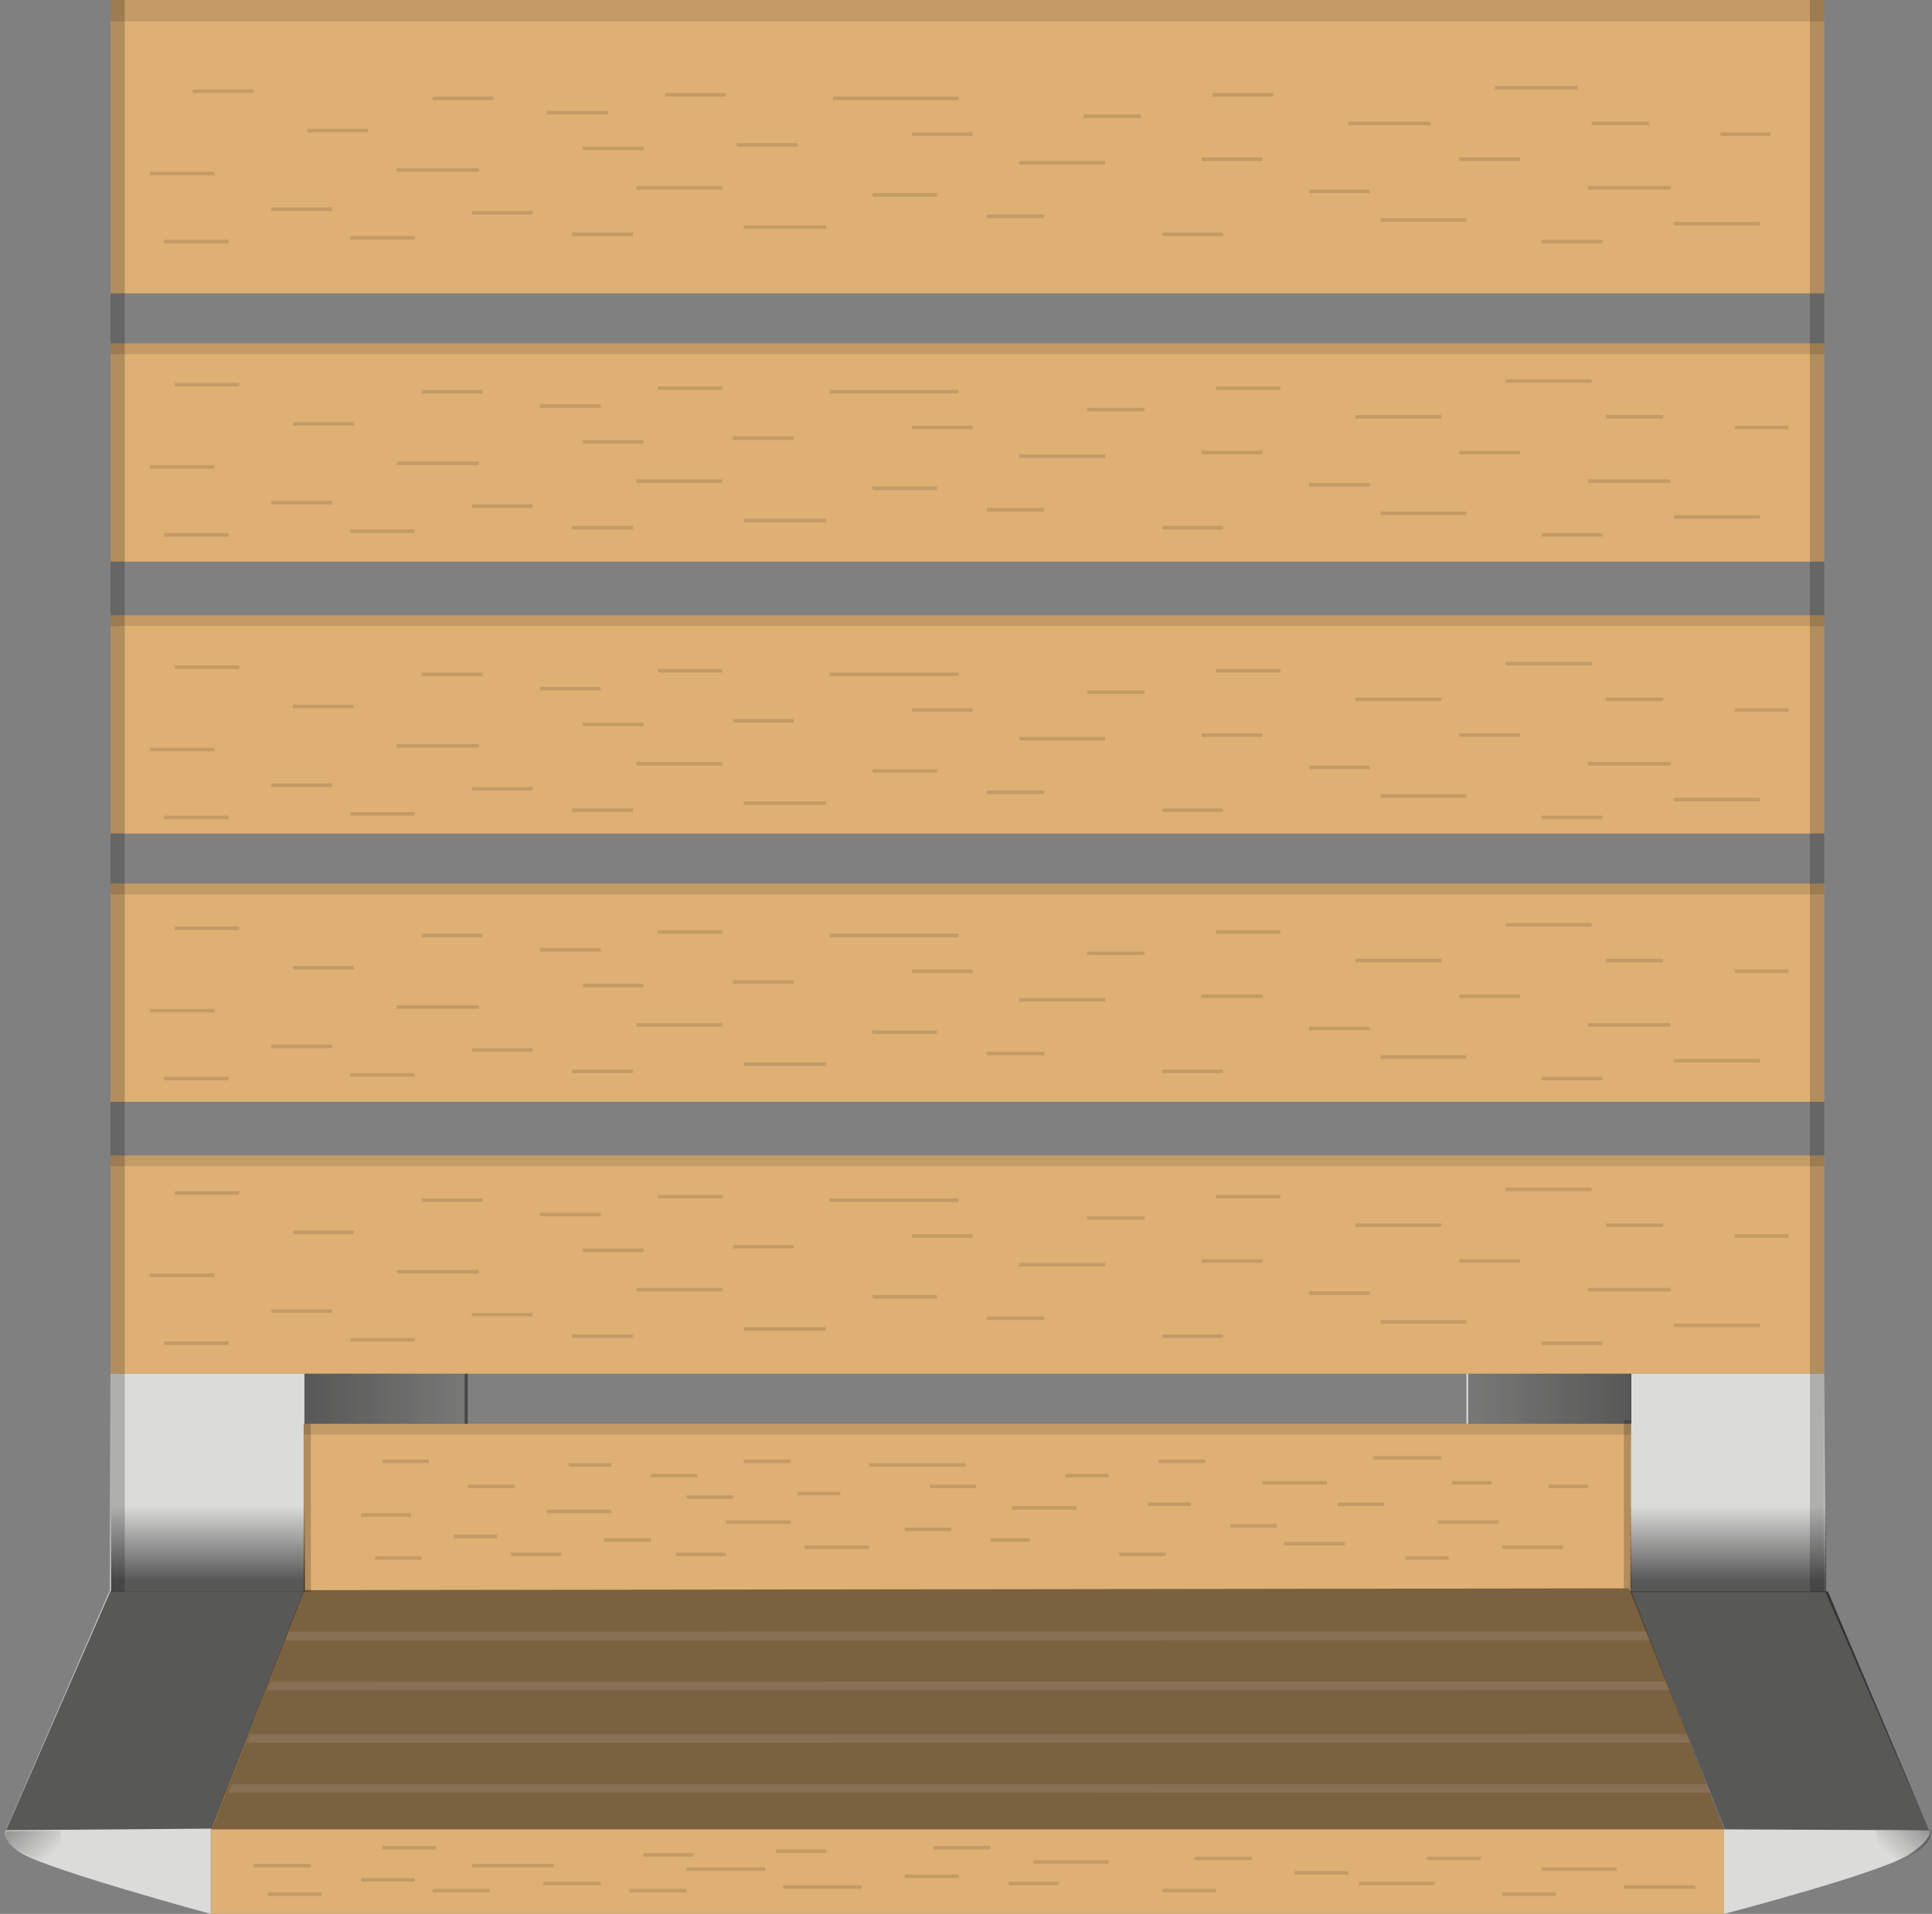 <?xml version="1.0" encoding="iso-8859-1"?>
<!-- Generator: Adobe Illustrator 19.0.0, SVG Export Plug-In . SVG Version: 6.00 Build 0)  -->
<svg version="1.1" xmlns="http://www.w3.org/2000/svg" xmlns:xlink="http://www.w3.org/1999/xlink" x="0px" y="0px"
	 viewBox="0 0 540 535" style="enable-background:new 0 0 540 535;" xml:space="preserve">
<rect x="0" y="0" width="540" height="535" fill="#808080" stroke="none"/>
<g id="seat-1">
	<rect id="bounds_10_" x="-0.125" style="opacity:0;fill:#FF0086;" width="540" height="535"/>
	<g id="style1">
		<g id="XMLID_1874_">
			<polygon id="XMLID_583_" style="fill:#DEB074;" points="455.895,398 84.875,398 84.875,443.667 58.875,511.372 58.875,535 
				481.875,535 481.875,511.372 456.291,444 			"/>
		</g>
		<g id="XMLID_1872_">
			<rect id="XMLID_1873_" x="30.875" y="0" style="fill:#DEB074;" width="479" height="82"/>
		</g>
		<g id="XMLID_1870_">
			<rect id="XMLID_1871_" x="30.875" y="323" style="fill:#DEB074;" width="479" height="61"/>
		</g>
		<g id="XMLID_1868_">
			<rect id="XMLID_1869_" x="30.875" y="247" style="fill:#DEB074;" width="479" height="61"/>
		</g>
		<g id="XMLID_1866_">
			<rect id="XMLID_1867_" x="30.875" y="172" style="fill:#DEB074;" width="479" height="61"/>
		</g>
		<g id="XMLID_1864_">
			<rect id="XMLID_1865_" x="30.875" y="96" style="fill:#DEB074;" width="479" height="61"/>
		</g>
	</g>
	<g id="style2">
		<g id="XMLID_1862_">
			<path id="XMLID_582_" style="fill:#DBDBDA;" d="M30.729,444.504l-29.09,67.097c0,0-1.956,2.566,4.682,6.601
				C13.8,522.748,58.875,535,58.875,535v-23.628l26-66.868V398h45v-14H82.586H30.875"/>
		</g>
		<g id="XMLID_1860_">
			<path id="XMLID_581_" style="fill:#DBDBDA;" d="M509.875,384h-51.902h-48.098v14h46v46.504l26,66.868V535
				c0,0,44.557-11.583,52.046-16.791s5.159-6.836,5.159-6.836L510.201,445"/>
		</g>
	</g>
	<g id="accent_10_">
		<g id="XMLID_1858_" style="opacity:0.45;">
			<polygon id="XMLID_301_" points="59.125,511.372 85.211,444.5 455.385,444 482.125,511.372 			"/>
		</g>
		<g id="XMLID_1856_" style="opacity:0.1;">
			<polygon id="XMLID_1857_" style="fill:#FFFFFF;" points="63.766,501.166 64.787,498.779 477,498.735 478.361,501.149 			"/>
		</g>
		<g id="XMLID_1854_" style="opacity:0.1;">
			<polygon id="XMLID_1855_" style="fill:#FFFFFF;" points="68.872,487.166 69.866,484.779 471.249,484.735 472.575,487.149 			"/>
		</g>
		<g id="XMLID_1852_" style="opacity:0.1;">
			<polygon id="XMLID_1853_" style="fill:#FFFFFF;" points="74.659,472.5 75.625,470.113 465.5,470.068 466.788,472.483 			"/>
		</g>
		<g id="XMLID_1850_" style="opacity:0.1;">
			<polygon id="XMLID_1851_" style="fill:#FFFFFF;" points="79.765,458.5 80.704,456.113 460.089,456.068 461.342,458.483 			"/>
		</g>
		<g id="XMLID_1702_" style="opacity:0.15;">
			<line id="XMLID_294_" x1="455.746" y1="444.504" x2="491.785" y2="518.372"/>
		</g>
		<g id="XMLID_1700_">
			
				<linearGradient id="XMLID_2_" gradientUnits="userSpaceOnUse" x1="927.209" y1="189" x2="972.844" y2="189" gradientTransform="matrix(-1 0 0 -1 1057.931 580)">
				<stop  offset="0" style="stop-color:#000000;stop-opacity:0.45"/>
				<stop  offset="1" style="stop-color:#000000;stop-opacity:0.6"/>
			</linearGradient>
			<rect id="XMLID_1701_" x="85.087" y="384" style="fill:url(#XMLID_2_);" width="45.635" height="14"/>
		</g>
		<g id="XMLID_1698_" style="opacity:0.6;">
			<polygon id="XMLID_293_" points="59.125,511.167 1.702,511.601 30.861,444.777 85.098,444.777 			"/>
		</g>
		<g id="XMLID_1696_">
			<path id="XMLID_1697_" style="fill:none;stroke:#B2B2B2;stroke-width:4.487;stroke-miterlimit:10;" d="M512.416,3.796"/>
		</g>
		<g id="XMLID_1694_" style="opacity:0.6;">
			<polygon id="XMLID_292_" points="482.125,511.372 539.183,511.635 510.923,444.894 455.665,444.892 			"/>
		</g>
		<g id="XMLID_1692_">
			
				<linearGradient id="XMLID_3_" gradientUnits="userSpaceOnUse" x1="601.949" y1="189" x2="647.584" y2="189" gradientTransform="matrix(-1 0 0 -1 1057.931 580)">
				<stop  offset="0" style="stop-color:#000000;stop-opacity:0.6"/>
				<stop  offset="1" style="stop-color:#000000;stop-opacity:0.45"/>
			</linearGradient>
			<rect id="XMLID_1693_" x="410.347" y="384" style="fill:url(#XMLID_3_);" width="45.635" height="14"/>
		</g>
		<g id="XMLID_1690_" style="opacity:0.12;">
			<rect id="XMLID_1691_" x="30.875" y="0" width="479" height="6"/>
		</g>
		<g id="XMLID_1688_" style="opacity:0.12;">
			<rect id="XMLID_1689_" x="30.875" y="323" width="479" height="3"/>
		</g>
		<g id="XMLID_1683_" style="opacity:0.12;">
			<rect id="XMLID_1687_" x="30.875" y="247" width="479" height="3"/>
		</g>
		<g id="XMLID_1681_" style="opacity:0.12;">
			<rect id="XMLID_1682_" x="30.875" y="172" width="479" height="3"/>
		</g>
		<g id="XMLID_1678_" style="opacity:0.12;">
			<rect id="XMLID_1679_" x="30.875" y="96" width="479" height="3"/>
		</g>
		<g id="XMLID_1676_" style="opacity:0.12;">
			<rect id="XMLID_1677_" x="84.875" y="398" width="371" height="3"/>
		</g>
		
			<linearGradient id="XMLID_4_" gradientUnits="userSpaceOnUse" x1="999.781" y1="159.167" x2="999.781" y2="138.161" gradientTransform="matrix(-1 0 0 -1 1057.931 580)">
			<stop  offset="0" style="stop-color:#000000;stop-opacity:0"/>
			<stop  offset="1" style="stop-color:#000000;stop-opacity:0.6"/>
		</linearGradient>
		<rect id="XMLID_1675_" x="31.089" y="420.833" style="fill:url(#XMLID_4_);" width="54.122" height="24"/>
		
			<linearGradient id="XMLID_5_" gradientUnits="userSpaceOnUse" x1="574.889" y1="159" x2="574.889" y2="137.994" gradientTransform="matrix(-1 0 0 -1 1057.931 580)">
			<stop  offset="0" style="stop-color:#000000;stop-opacity:0"/>
			<stop  offset="1" style="stop-color:#000000;stop-opacity:0.6"/>
		</linearGradient>
		<rect id="XMLID_1674_" x="455.725" y="421" style="fill:url(#XMLID_5_);" width="54.633" height="24"/>
		
			<linearGradient id="XMLID_6_" gradientUnits="userSpaceOnUse" x1="530.764" y1="62.226" x2="520.869" y2="72.3" gradientTransform="matrix(-1 0 0 -1 1057.931 580)">
			<stop  offset="0" style="stop-color:#000000;stop-opacity:0"/>
			<stop  offset="1" style="stop-color:#000000;stop-opacity:0.35"/>
		</linearGradient>
		<path id="XMLID_291_" style="fill:url(#XMLID_6_);" d="M526.016,522.167c0,0,15.318-4.833,13.488-10.667l-15.318,0.25
			L526.016,522.167z"/>
		
			<linearGradient id="XMLID_7_" gradientUnits="userSpaceOnUse" x1="491.653" y1="61.539" x2="481.221" y2="72.159" gradientTransform="matrix(1 0 0 -1 -477.015 580)">
			<stop  offset="0" style="stop-color:#000000;stop-opacity:0"/>
			<stop  offset="1" style="stop-color:#000000;stop-opacity:0.35"/>
		</linearGradient>
		<path id="XMLID_286_" style="fill:url(#XMLID_7_);" d="M16.792,522.167c0,0-17.53-5-15.147-10.333l15.33-0.083L16.792,522.167z"/>
		
			<line id="XMLID_1671_" style="opacity:0.2;fill:none;stroke:#000000;stroke-width:4;stroke-miterlimit:10;" x1="32.875" y1="445" x2="32.875" y2="0"/>
		
			<line id="XMLID_1670_" style="opacity:0.2;fill:none;stroke:#000000;stroke-width:2;stroke-miterlimit:10;" x1="85.875" y1="445" x2="85.875" y2="398"/>
		
			<line id="XMLID_1669_" style="opacity:0.2;fill:none;stroke:#000000;stroke-width:4;stroke-miterlimit:10;" x1="507.875" y1="445" x2="507.875" y2="0"/>
		
			<line id="XMLID_1668_" style="opacity:0.2;fill:none;stroke:#000000;stroke-width:2;stroke-miterlimit:10;" x1="454.875" y1="444" x2="454.875" y2="397"/>
	</g>
	<g id="texture" style="opacity:0.12;">
		<line id="XMLID_10_" style="fill:none;stroke:#000000;stroke-miterlimit:10;" x1="499.875" y1="345.5" x2="484.875" y2="345.5"/>
		<line id="XMLID_11_" style="fill:none;stroke:#000000;stroke-miterlimit:10;" x1="466.875" y1="360.5" x2="443.875" y2="360.5"/>
		<line id="XMLID_86_" style="fill:none;stroke:#000000;stroke-miterlimit:10;" x1="402.875" y1="342.5" x2="378.875" y2="342.5"/>
		<line id="XMLID_93_" style="fill:none;stroke:#000000;stroke-miterlimit:10;" x1="409.875" y1="369.5" x2="385.875" y2="369.5"/>
		<line id="XMLID_94_" style="fill:none;stroke:#000000;stroke-miterlimit:10;" x1="444.875" y1="332.5" x2="420.875" y2="332.5"/>
		<line id="XMLID_95_" style="fill:none;stroke:#000000;stroke-miterlimit:10;" x1="491.875" y1="370.5" x2="467.875" y2="370.5"/>
		<line id="XMLID_96_" style="fill:none;stroke:#000000;stroke-miterlimit:10;" x1="230.875" y1="371.5" x2="207.875" y2="371.5"/>
		<line id="XMLID_97_" style="fill:none;stroke:#000000;stroke-miterlimit:10;" x1="92.875" y1="366.5" x2="75.875" y2="366.5"/>
		<line id="XMLID_98_" style="fill:none;stroke:#000000;stroke-miterlimit:10;" x1="66.875" y1="333.5" x2="48.875" y2="333.5"/>
		<line id="XMLID_118_" style="fill:none;stroke:#000000;stroke-miterlimit:10;" x1="98.875" y1="344.5" x2="81.875" y2="344.5"/>
		<line id="XMLID_99_" style="fill:none;stroke:#000000;stroke-miterlimit:10;" x1="167.875" y1="339.5" x2="150.875" y2="339.5"/>
		<line id="XMLID_113_" style="fill:none;stroke:#000000;stroke-miterlimit:10;" x1="179.875" y1="349.5" x2="162.875" y2="349.5"/>
		<line id="XMLID_100_" style="fill:none;stroke:#000000;stroke-miterlimit:10;" x1="134.875" y1="335.5" x2="117.875" y2="335.5"/>
		<line id="XMLID_107_" style="fill:none;stroke:#000000;stroke-miterlimit:10;" x1="201.875" y1="334.5" x2="183.875" y2="334.5"/>
		<line id="XMLID_108_" style="fill:none;stroke:#000000;stroke-miterlimit:10;" x1="221.875" y1="348.5" x2="204.875" y2="348.5"/>
		<line id="XMLID_112_" style="fill:none;stroke:#000000;stroke-miterlimit:10;" x1="271.875" y1="345.5" x2="254.875" y2="345.5"/>
		<line id="XMLID_109_" style="fill:none;stroke:#000000;stroke-miterlimit:10;" x1="261.875" y1="362.5" x2="243.875" y2="362.5"/>
		<line id="XMLID_110_" style="fill:none;stroke:#000000;stroke-miterlimit:10;" x1="115.875" y1="374.5" x2="97.875" y2="374.5"/>
		<line id="XMLID_111_" style="fill:none;stroke:#000000;stroke-miterlimit:10;" x1="382.875" y1="361.5" x2="365.875" y2="361.5"/>
		<line id="XMLID_101_" style="fill:none;stroke:#000000;stroke-miterlimit:10;" x1="148.875" y1="367.5" x2="131.875" y2="367.5"/>
		<line id="XMLID_117_" style="fill:none;stroke:#000000;stroke-miterlimit:10;" x1="176.875" y1="373.5" x2="159.875" y2="373.5"/>
		<line id="XMLID_102_" style="fill:none;stroke:#000000;stroke-miterlimit:10;" x1="59.875" y1="356.5" x2="41.875" y2="356.5"/>
		<line id="XMLID_119_" style="fill:none;stroke:#000000;stroke-miterlimit:10;" x1="63.875" y1="375.5" x2="45.875" y2="375.5"/>
		<line id="XMLID_103_" style="fill:none;stroke:#000000;stroke-miterlimit:10;" x1="341.875" y1="373.5" x2="324.875" y2="373.5"/>
		<line id="XMLID_104_" style="fill:none;stroke:#000000;stroke-miterlimit:10;" x1="357.875" y1="334.5" x2="339.875" y2="334.5"/>
		<line id="XMLID_105_" style="fill:none;stroke:#000000;stroke-miterlimit:10;" x1="424.875" y1="352.5" x2="407.875" y2="352.5"/>
		<line id="XMLID_87_" style="fill:none;stroke:#000000;stroke-miterlimit:10;" x1="352.875" y1="352.5" x2="335.875" y2="352.5"/>
		<line id="XMLID_121_" style="fill:none;stroke:#000000;stroke-miterlimit:10;" x1="447.875" y1="375.5" x2="430.875" y2="375.5"/>
		<line id="XMLID_91_" style="fill:none;stroke:#000000;stroke-miterlimit:10;" x1="319.875" y1="340.5" x2="303.875" y2="340.5"/>
		<line id="XMLID_120_" style="fill:none;stroke:#000000;stroke-miterlimit:10;" x1="464.875" y1="342.5" x2="448.875" y2="342.5"/>
		<line id="XMLID_92_" style="fill:none;stroke:#000000;stroke-miterlimit:10;" x1="291.875" y1="368.5" x2="275.875" y2="368.5"/>
		<line id="XMLID_88_" style="fill:none;stroke:#000000;stroke-miterlimit:10;" x1="267.875" y1="335.5" x2="231.875" y2="335.5"/>
		<line id="XMLID_89_" style="fill:none;stroke:#000000;stroke-miterlimit:10;" x1="201.875" y1="360.5" x2="177.875" y2="360.5"/>
		<line id="XMLID_106_" style="fill:none;stroke:#000000;stroke-miterlimit:10;" x1="308.875" y1="353.5" x2="284.875" y2="353.5"/>
		<line id="XMLID_90_" style="fill:none;stroke:#000000;stroke-miterlimit:10;" x1="133.875" y1="355.5" x2="110.875" y2="355.5"/>
		<line id="XMLID_355_" style="fill:none;stroke:#000000;stroke-miterlimit:10;" x1="443.875" y1="415.5" x2="432.875" y2="415.5"/>
		<line id="XMLID_354_" style="fill:none;stroke:#000000;stroke-miterlimit:10;" x1="418.875" y1="425.5" x2="401.875" y2="425.5"/>
		<line id="XMLID_353_" style="fill:none;stroke:#000000;stroke-miterlimit:10;" x1="370.875" y1="414.5" x2="352.875" y2="414.5"/>
		<line id="XMLID_352_" style="fill:none;stroke:#000000;stroke-miterlimit:10;" x1="375.875" y1="431.5" x2="358.875" y2="431.5"/>
		<line id="XMLID_351_" style="fill:none;stroke:#000000;stroke-miterlimit:10;" x1="402.875" y1="407.5" x2="383.875" y2="407.5"/>
		<line id="XMLID_350_" style="fill:none;stroke:#000000;stroke-miterlimit:10;" x1="436.875" y1="432.5" x2="419.875" y2="432.5"/>
		<line id="XMLID_349_" style="fill:none;stroke:#000000;stroke-miterlimit:10;" x1="242.875" y1="432.5" x2="224.875" y2="432.5"/>
		<line id="XMLID_348_" style="fill:none;stroke:#000000;stroke-miterlimit:10;" x1="138.875" y1="429.5" x2="126.875" y2="429.5"/>
		<line id="XMLID_347_" style="fill:none;stroke:#000000;stroke-miterlimit:10;" x1="119.875" y1="408.5" x2="106.875" y2="408.5"/>
		<line id="XMLID_346_" style="fill:none;stroke:#000000;stroke-miterlimit:10;" x1="143.875" y1="415.5" x2="130.875" y2="415.5"/>
		<line id="XMLID_345_" style="fill:none;stroke:#000000;stroke-miterlimit:10;" x1="194.875" y1="412.5" x2="181.875" y2="412.5"/>
		<line id="XMLID_344_" style="fill:none;stroke:#000000;stroke-miterlimit:10;" x1="204.875" y1="418.5" x2="191.875" y2="418.5"/>
		<line id="XMLID_343_" style="fill:none;stroke:#000000;stroke-miterlimit:10;" x1="170.875" y1="409.5" x2="158.875" y2="409.5"/>
		<line id="XMLID_342_" style="fill:none;stroke:#000000;stroke-miterlimit:10;" x1="220.875" y1="408.5" x2="207.875" y2="408.5"/>
		<line id="XMLID_341_" style="fill:none;stroke:#000000;stroke-miterlimit:10;" x1="234.875" y1="417.5" x2="222.875" y2="417.5"/>
		<line id="XMLID_340_" style="fill:none;stroke:#000000;stroke-miterlimit:10;" x1="272.875" y1="415.5" x2="259.875" y2="415.5"/>
		<line id="XMLID_339_" style="fill:none;stroke:#000000;stroke-miterlimit:10;" x1="265.875" y1="427.5" x2="252.875" y2="427.5"/>
		<line id="XMLID_338_" style="fill:none;stroke:#000000;stroke-miterlimit:10;" x1="156.875" y1="434.5" x2="142.875" y2="434.5"/>
		<line id="XMLID_337_" style="fill:none;stroke:#000000;stroke-miterlimit:10;" x1="356.875" y1="426.5" x2="343.875" y2="426.5"/>
		<line id="XMLID_336_" style="fill:none;stroke:#000000;stroke-miterlimit:10;" x1="181.875" y1="430.5" x2="168.875" y2="430.5"/>
		<line id="XMLID_335_" style="fill:none;stroke:#000000;stroke-miterlimit:10;" x1="202.875" y1="434.5" x2="188.875" y2="434.5"/>
		<line id="XMLID_334_" style="fill:none;stroke:#000000;stroke-miterlimit:10;" x1="114.875" y1="423.5" x2="100.875" y2="423.5"/>
		<line id="XMLID_333_" style="fill:none;stroke:#000000;stroke-miterlimit:10;" x1="117.875" y1="435.5" x2="104.875" y2="435.5"/>
		<line id="XMLID_332_" style="fill:none;stroke:#000000;stroke-miterlimit:10;" x1="325.875" y1="434.5" x2="312.875" y2="434.5"/>
		<line id="XMLID_331_" style="fill:none;stroke:#000000;stroke-miterlimit:10;" x1="336.875" y1="408.5" x2="323.875" y2="408.5"/>
		<line id="XMLID_330_" style="fill:none;stroke:#000000;stroke-miterlimit:10;" x1="386.875" y1="420.5" x2="373.875" y2="420.5"/>
		<line id="XMLID_329_" style="fill:none;stroke:#000000;stroke-miterlimit:10;" x1="332.875" y1="420.5" x2="320.875" y2="420.5"/>
		<line id="XMLID_328_" style="fill:none;stroke:#000000;stroke-miterlimit:10;" x1="404.875" y1="435.5" x2="392.875" y2="435.5"/>
		<line id="XMLID_327_" style="fill:none;stroke:#000000;stroke-miterlimit:10;" x1="309.875" y1="412.5" x2="297.875" y2="412.5"/>
		<line id="XMLID_326_" style="fill:none;stroke:#000000;stroke-miterlimit:10;" x1="416.875" y1="414.5" x2="405.875" y2="414.5"/>
		<line id="XMLID_325_" style="fill:none;stroke:#000000;stroke-miterlimit:10;" x1="287.875" y1="430.5" x2="276.875" y2="430.5"/>
		<line id="XMLID_324_" style="fill:none;stroke:#000000;stroke-miterlimit:10;" x1="269.875" y1="409.5" x2="242.875" y2="409.5"/>
		<line id="XMLID_323_" style="fill:none;stroke:#000000;stroke-miterlimit:10;" x1="220.875" y1="425.5" x2="202.875" y2="425.5"/>
		<line id="XMLID_322_" style="fill:none;stroke:#000000;stroke-miterlimit:10;" x1="300.875" y1="421.5" x2="282.875" y2="421.5"/>
		<line id="XMLID_321_" style="fill:none;stroke:#000000;stroke-miterlimit:10;" x1="170.875" y1="422.5" x2="152.875" y2="422.5"/>
		<line id="XMLID_390_" style="fill:none;stroke:#000000;stroke-miterlimit:10;" x1="451.875" y1="522.5" x2="430.875" y2="522.5"/>
		<line id="XMLID_388_" style="fill:none;stroke:#000000;stroke-miterlimit:10;" x1="400.875" y1="526.5" x2="379.875" y2="526.5"/>
		<line id="XMLID_386_" style="fill:none;stroke:#000000;stroke-miterlimit:10;" x1="473.875" y1="527.5" x2="453.875" y2="527.5"/>
		<line id="XMLID_385_" style="fill:none;stroke:#000000;stroke-miterlimit:10;" x1="240.875" y1="527.5" x2="218.875" y2="527.5"/>
		<line id="XMLID_384_" style="fill:none;stroke:#000000;stroke-miterlimit:10;" x1="115.875" y1="525.5" x2="100.875" y2="525.5"/>
		<line id="XMLID_382_" style="fill:none;stroke:#000000;stroke-miterlimit:10;" x1="121.875" y1="516.5" x2="106.875" y2="516.5"/>
		<line id="XMLID_380_" style="fill:none;stroke:#000000;stroke-miterlimit:10;" x1="193.875" y1="518.5" x2="179.875" y2="518.5"/>
		<line id="XMLID_377_" style="fill:none;stroke:#000000;stroke-miterlimit:10;" x1="230.875" y1="517.5" x2="216.875" y2="517.5"/>
		<line id="XMLID_376_" style="fill:none;stroke:#000000;stroke-miterlimit:10;" x1="276.875" y1="516.5" x2="260.875" y2="516.5"/>
		<line id="XMLID_375_" style="fill:none;stroke:#000000;stroke-miterlimit:10;" x1="267.875" y1="524.5" x2="252.875" y2="524.5"/>
		<line id="XMLID_374_" style="fill:none;stroke:#000000;stroke-miterlimit:10;" x1="136.875" y1="528.5" x2="120.875" y2="528.5"/>
		<line id="XMLID_373_" style="fill:none;stroke:#000000;stroke-miterlimit:10;" x1="376.875" y1="523.5" x2="361.875" y2="523.5"/>
		<line id="XMLID_372_" style="fill:none;stroke:#000000;stroke-miterlimit:10;" x1="167.875" y1="526.5" x2="151.875" y2="526.5"/>
		<line id="XMLID_371_" style="fill:none;stroke:#000000;stroke-miterlimit:10;" x1="191.875" y1="528.5" x2="175.875" y2="528.5"/>
		<line id="XMLID_370_" style="fill:none;stroke:#000000;stroke-miterlimit:10;" x1="86.875" y1="521.5" x2="70.875" y2="521.5"/>
		<line id="XMLID_369_" style="fill:none;stroke:#000000;stroke-miterlimit:10;" x1="89.875" y1="529.5" x2="74.875" y2="529.5"/>
		<line id="XMLID_368_" style="fill:none;stroke:#000000;stroke-miterlimit:10;" x1="339.875" y1="528.5" x2="324.875" y2="528.5"/>
		<line id="XMLID_366_" style="fill:none;stroke:#000000;stroke-miterlimit:10;" x1="413.875" y1="519.5" x2="398.875" y2="519.5"/>
		<line id="XMLID_365_" style="fill:none;stroke:#000000;stroke-miterlimit:10;" x1="349.875" y1="519.5" x2="333.875" y2="519.5"/>
		<line id="XMLID_364_" style="fill:none;stroke:#000000;stroke-miterlimit:10;" x1="434.875" y1="529.5" x2="419.875" y2="529.5"/>
		<line id="XMLID_361_" style="fill:none;stroke:#000000;stroke-miterlimit:10;" x1="295.875" y1="526.5" x2="281.875" y2="526.5"/>
		<line id="XMLID_359_" style="fill:none;stroke:#000000;stroke-miterlimit:10;" x1="213.875" y1="522.5" x2="191.875" y2="522.5"/>
		<line id="XMLID_358_" style="fill:none;stroke:#000000;stroke-miterlimit:10;" x1="309.875" y1="520.5" x2="288.875" y2="520.5"/>
		<line id="XMLID_357_" style="fill:none;stroke:#000000;stroke-miterlimit:10;" x1="154.875" y1="521.5" x2="131.875" y2="521.5"/>
		<line id="XMLID_162_" style="fill:none;stroke:#000000;stroke-miterlimit:10;" x1="499.875" y1="271.5" x2="484.875" y2="271.5"/>
		<line id="XMLID_161_" style="fill:none;stroke:#000000;stroke-miterlimit:10;" x1="466.875" y1="286.5" x2="443.875" y2="286.5"/>
		<line id="XMLID_160_" style="fill:none;stroke:#000000;stroke-miterlimit:10;" x1="402.875" y1="268.5" x2="378.875" y2="268.5"/>
		<line id="XMLID_159_" style="fill:none;stroke:#000000;stroke-miterlimit:10;" x1="409.875" y1="295.5" x2="385.875" y2="295.5"/>
		<line id="XMLID_156_" style="fill:none;stroke:#000000;stroke-miterlimit:10;" x1="444.875" y1="258.5" x2="420.875" y2="258.5"/>
		<line id="XMLID_155_" style="fill:none;stroke:#000000;stroke-miterlimit:10;" x1="491.875" y1="296.5" x2="467.875" y2="296.5"/>
		<line id="XMLID_154_" style="fill:none;stroke:#000000;stroke-miterlimit:10;" x1="230.875" y1="297.5" x2="207.875" y2="297.5"/>
		<line id="XMLID_153_" style="fill:none;stroke:#000000;stroke-miterlimit:10;" x1="92.875" y1="292.5" x2="75.875" y2="292.5"/>
		<line id="XMLID_152_" style="fill:none;stroke:#000000;stroke-miterlimit:10;" x1="66.875" y1="259.5" x2="48.875" y2="259.5"/>
		<line id="XMLID_151_" style="fill:none;stroke:#000000;stroke-miterlimit:10;" x1="98.875" y1="270.5" x2="81.875" y2="270.5"/>
		<line id="XMLID_150_" style="fill:none;stroke:#000000;stroke-miterlimit:10;" x1="167.875" y1="265.5" x2="150.875" y2="265.5"/>
		<line id="XMLID_149_" style="fill:none;stroke:#000000;stroke-miterlimit:10;" x1="179.875" y1="275.5" x2="162.875" y2="275.5"/>
		<line id="XMLID_148_" style="fill:none;stroke:#000000;stroke-miterlimit:10;" x1="134.875" y1="261.5" x2="117.875" y2="261.5"/>
		<line id="XMLID_147_" style="fill:none;stroke:#000000;stroke-miterlimit:10;" x1="201.875" y1="260.5" x2="183.875" y2="260.5"/>
		<line id="XMLID_146_" style="fill:none;stroke:#000000;stroke-miterlimit:10;" x1="221.875" y1="274.5" x2="204.875" y2="274.5"/>
		<line id="XMLID_143_" style="fill:none;stroke:#000000;stroke-miterlimit:10;" x1="271.875" y1="271.5" x2="254.875" y2="271.5"/>
		<line id="XMLID_142_" style="fill:none;stroke:#000000;stroke-miterlimit:10;" x1="261.875" y1="288.5" x2="243.875" y2="288.5"/>
		<line id="XMLID_141_" style="fill:none;stroke:#000000;stroke-miterlimit:10;" x1="115.875" y1="300.5" x2="97.875" y2="300.5"/>
		<line id="XMLID_140_" style="fill:none;stroke:#000000;stroke-miterlimit:10;" x1="382.875" y1="287.5" x2="365.875" y2="287.5"/>
		<line id="XMLID_139_" style="fill:none;stroke:#000000;stroke-miterlimit:10;" x1="148.875" y1="293.5" x2="131.875" y2="293.5"/>
		<line id="XMLID_138_" style="fill:none;stroke:#000000;stroke-miterlimit:10;" x1="176.875" y1="299.5" x2="159.875" y2="299.5"/>
		<line id="XMLID_137_" style="fill:none;stroke:#000000;stroke-miterlimit:10;" x1="59.875" y1="282.5" x2="41.875" y2="282.5"/>
		<line id="XMLID_136_" style="fill:none;stroke:#000000;stroke-miterlimit:10;" x1="63.875" y1="301.5" x2="45.875" y2="301.5"/>
		<line id="XMLID_135_" style="fill:none;stroke:#000000;stroke-miterlimit:10;" x1="341.875" y1="299.5" x2="324.875" y2="299.5"/>
		<line id="XMLID_134_" style="fill:none;stroke:#000000;stroke-miterlimit:10;" x1="357.875" y1="260.5" x2="339.875" y2="260.5"/>
		<line id="XMLID_133_" style="fill:none;stroke:#000000;stroke-miterlimit:10;" x1="424.875" y1="278.5" x2="407.875" y2="278.5"/>
		<line id="XMLID_132_" style="fill:none;stroke:#000000;stroke-miterlimit:10;" x1="352.875" y1="278.5" x2="335.875" y2="278.5"/>
		<line id="XMLID_131_" style="fill:none;stroke:#000000;stroke-miterlimit:10;" x1="447.875" y1="301.5" x2="430.875" y2="301.5"/>
		<line id="XMLID_130_" style="fill:none;stroke:#000000;stroke-miterlimit:10;" x1="319.875" y1="266.5" x2="303.875" y2="266.5"/>
		<line id="XMLID_129_" style="fill:none;stroke:#000000;stroke-miterlimit:10;" x1="464.875" y1="268.5" x2="448.875" y2="268.5"/>
		<line id="XMLID_128_" style="fill:none;stroke:#000000;stroke-miterlimit:10;" x1="291.875" y1="294.5" x2="275.875" y2="294.5"/>
		<line id="XMLID_127_" style="fill:none;stroke:#000000;stroke-miterlimit:10;" x1="267.875" y1="261.5" x2="231.875" y2="261.5"/>
		<line id="XMLID_126_" style="fill:none;stroke:#000000;stroke-miterlimit:10;" x1="201.875" y1="286.5" x2="177.875" y2="286.5"/>
		<line id="XMLID_125_" style="fill:none;stroke:#000000;stroke-miterlimit:10;" x1="308.875" y1="279.5" x2="284.875" y2="279.5"/>
		<line id="XMLID_124_" style="fill:none;stroke:#000000;stroke-miterlimit:10;" x1="133.875" y1="281.5" x2="110.875" y2="281.5"/>
		<line id="XMLID_204_" style="fill:none;stroke:#000000;stroke-miterlimit:10;" x1="499.875" y1="198.5" x2="484.875" y2="198.5"/>
		<line id="XMLID_203_" style="fill:none;stroke:#000000;stroke-miterlimit:10;" x1="466.875" y1="213.5" x2="443.875" y2="213.5"/>
		<line id="XMLID_199_" style="fill:none;stroke:#000000;stroke-miterlimit:10;" x1="402.875" y1="195.5" x2="378.875" y2="195.5"/>
		<line id="XMLID_198_" style="fill:none;stroke:#000000;stroke-miterlimit:10;" x1="409.875" y1="222.5" x2="385.875" y2="222.5"/>
		<line id="XMLID_197_" style="fill:none;stroke:#000000;stroke-miterlimit:10;" x1="444.875" y1="185.5" x2="420.875" y2="185.5"/>
		<line id="XMLID_195_" style="fill:none;stroke:#000000;stroke-miterlimit:10;" x1="491.875" y1="223.5" x2="467.875" y2="223.5"/>
		<line id="XMLID_194_" style="fill:none;stroke:#000000;stroke-miterlimit:10;" x1="230.875" y1="224.5" x2="207.875" y2="224.5"/>
		<line id="XMLID_193_" style="fill:none;stroke:#000000;stroke-miterlimit:10;" x1="92.875" y1="219.5" x2="75.875" y2="219.5"/>
		<line id="XMLID_192_" style="fill:none;stroke:#000000;stroke-miterlimit:10;" x1="66.875" y1="186.5" x2="48.875" y2="186.5"/>
		<line id="XMLID_191_" style="fill:none;stroke:#000000;stroke-miterlimit:10;" x1="98.875" y1="197.5" x2="81.875" y2="197.5"/>
		<line id="XMLID_190_" style="fill:none;stroke:#000000;stroke-miterlimit:10;" x1="167.875" y1="192.5" x2="150.875" y2="192.5"/>
		<line id="XMLID_188_" style="fill:none;stroke:#000000;stroke-miterlimit:10;" x1="179.875" y1="202.5" x2="162.875" y2="202.5"/>
		<line id="XMLID_187_" style="fill:none;stroke:#000000;stroke-miterlimit:10;" x1="134.875" y1="188.5" x2="117.875" y2="188.5"/>
		<line id="XMLID_185_" style="fill:none;stroke:#000000;stroke-miterlimit:10;" x1="201.875" y1="187.5" x2="183.875" y2="187.5"/>
		<line id="XMLID_184_" style="fill:none;stroke:#000000;stroke-miterlimit:10;" x1="221.875" y1="201.5" x2="204.875" y2="201.5"/>
		<line id="XMLID_183_" style="fill:none;stroke:#000000;stroke-miterlimit:10;" x1="271.875" y1="198.5" x2="254.875" y2="198.5"/>
		<line id="XMLID_182_" style="fill:none;stroke:#000000;stroke-miterlimit:10;" x1="261.875" y1="215.5" x2="243.875" y2="215.5"/>
		<line id="XMLID_181_" style="fill:none;stroke:#000000;stroke-miterlimit:10;" x1="115.875" y1="227.5" x2="97.875" y2="227.5"/>
		<line id="XMLID_180_" style="fill:none;stroke:#000000;stroke-miterlimit:10;" x1="382.875" y1="214.5" x2="365.875" y2="214.5"/>
		<line id="XMLID_179_" style="fill:none;stroke:#000000;stroke-miterlimit:10;" x1="148.875" y1="220.5" x2="131.875" y2="220.5"/>
		<line id="XMLID_178_" style="fill:none;stroke:#000000;stroke-miterlimit:10;" x1="176.875" y1="226.5" x2="159.875" y2="226.5"/>
		<line id="XMLID_177_" style="fill:none;stroke:#000000;stroke-miterlimit:10;" x1="59.875" y1="209.5" x2="41.875" y2="209.5"/>
		<line id="XMLID_176_" style="fill:none;stroke:#000000;stroke-miterlimit:10;" x1="63.875" y1="228.5" x2="45.875" y2="228.5"/>
		<line id="XMLID_175_" style="fill:none;stroke:#000000;stroke-miterlimit:10;" x1="341.875" y1="226.5" x2="324.875" y2="226.5"/>
		<line id="XMLID_174_" style="fill:none;stroke:#000000;stroke-miterlimit:10;" x1="357.875" y1="187.5" x2="339.875" y2="187.5"/>
		<line id="XMLID_173_" style="fill:none;stroke:#000000;stroke-miterlimit:10;" x1="424.875" y1="205.5" x2="407.875" y2="205.5"/>
		<line id="XMLID_172_" style="fill:none;stroke:#000000;stroke-miterlimit:10;" x1="352.875" y1="205.5" x2="335.875" y2="205.5"/>
		<line id="XMLID_171_" style="fill:none;stroke:#000000;stroke-miterlimit:10;" x1="447.875" y1="228.5" x2="430.875" y2="228.5"/>
		<line id="XMLID_170_" style="fill:none;stroke:#000000;stroke-miterlimit:10;" x1="319.875" y1="193.5" x2="303.875" y2="193.5"/>
		<line id="XMLID_169_" style="fill:none;stroke:#000000;stroke-miterlimit:10;" x1="464.875" y1="195.5" x2="448.875" y2="195.5"/>
		<line id="XMLID_168_" style="fill:none;stroke:#000000;stroke-miterlimit:10;" x1="291.875" y1="221.5" x2="275.875" y2="221.5"/>
		<line id="XMLID_167_" style="fill:none;stroke:#000000;stroke-miterlimit:10;" x1="267.875" y1="188.5" x2="231.875" y2="188.5"/>
		<line id="XMLID_166_" style="fill:none;stroke:#000000;stroke-miterlimit:10;" x1="201.875" y1="213.5" x2="177.875" y2="213.5"/>
		<line id="XMLID_165_" style="fill:none;stroke:#000000;stroke-miterlimit:10;" x1="308.875" y1="206.5" x2="284.875" y2="206.5"/>
		<line id="XMLID_164_" style="fill:none;stroke:#000000;stroke-miterlimit:10;" x1="133.875" y1="208.5" x2="110.875" y2="208.5"/>
		<line id="XMLID_261_" style="fill:none;stroke:#000000;stroke-miterlimit:10;" x1="499.875" y1="119.5" x2="484.875" y2="119.5"/>
		<line id="XMLID_260_" style="fill:none;stroke:#000000;stroke-miterlimit:10;" x1="466.875" y1="134.5" x2="443.875" y2="134.5"/>
		<line id="XMLID_259_" style="fill:none;stroke:#000000;stroke-miterlimit:10;" x1="402.875" y1="116.5" x2="378.875" y2="116.5"/>
		<line id="XMLID_258_" style="fill:none;stroke:#000000;stroke-miterlimit:10;" x1="409.875" y1="143.5" x2="385.875" y2="143.5"/>
		<line id="XMLID_257_" style="fill:none;stroke:#000000;stroke-miterlimit:10;" x1="444.875" y1="106.5" x2="420.875" y2="106.5"/>
		<line id="XMLID_256_" style="fill:none;stroke:#000000;stroke-miterlimit:10;" x1="491.875" y1="144.5" x2="467.875" y2="144.5"/>
		<line id="XMLID_255_" style="fill:none;stroke:#000000;stroke-miterlimit:10;" x1="230.875" y1="145.5" x2="207.875" y2="145.5"/>
		<line id="XMLID_254_" style="fill:none;stroke:#000000;stroke-miterlimit:10;" x1="92.875" y1="140.5" x2="75.875" y2="140.5"/>
		<line id="XMLID_253_" style="fill:none;stroke:#000000;stroke-miterlimit:10;" x1="66.875" y1="107.5" x2="48.875" y2="107.5"/>
		<line id="XMLID_252_" style="fill:none;stroke:#000000;stroke-miterlimit:10;" x1="98.875" y1="118.5" x2="81.875" y2="118.5"/>
		<line id="XMLID_251_" style="fill:none;stroke:#000000;stroke-miterlimit:10;" x1="167.875" y1="113.5" x2="150.875" y2="113.5"/>
		<line id="XMLID_250_" style="fill:none;stroke:#000000;stroke-miterlimit:10;" x1="179.875" y1="123.5" x2="162.875" y2="123.5"/>
		<line id="XMLID_249_" style="fill:none;stroke:#000000;stroke-miterlimit:10;" x1="134.875" y1="109.5" x2="117.875" y2="109.5"/>
		<line id="XMLID_248_" style="fill:none;stroke:#000000;stroke-miterlimit:10;" x1="201.875" y1="108.5" x2="183.875" y2="108.5"/>
		<line id="XMLID_247_" style="fill:none;stroke:#000000;stroke-miterlimit:10;" x1="221.875" y1="122.5" x2="204.875" y2="122.5"/>
		<line id="XMLID_246_" style="fill:none;stroke:#000000;stroke-miterlimit:10;" x1="271.875" y1="119.5" x2="254.875" y2="119.5"/>
		<line id="XMLID_245_" style="fill:none;stroke:#000000;stroke-miterlimit:10;" x1="261.875" y1="136.5" x2="243.875" y2="136.5"/>
		<line id="XMLID_244_" style="fill:none;stroke:#000000;stroke-miterlimit:10;" x1="115.875" y1="148.5" x2="97.875" y2="148.5"/>
		<line id="XMLID_243_" style="fill:none;stroke:#000000;stroke-miterlimit:10;" x1="382.875" y1="135.5" x2="365.875" y2="135.5"/>
		<line id="XMLID_242_" style="fill:none;stroke:#000000;stroke-miterlimit:10;" x1="148.875" y1="141.5" x2="131.875" y2="141.5"/>
		<line id="XMLID_241_" style="fill:none;stroke:#000000;stroke-miterlimit:10;" x1="176.875" y1="147.5" x2="159.875" y2="147.5"/>
		<line id="XMLID_220_" style="fill:none;stroke:#000000;stroke-miterlimit:10;" x1="59.875" y1="130.5" x2="41.875" y2="130.5"/>
		<line id="XMLID_219_" style="fill:none;stroke:#000000;stroke-miterlimit:10;" x1="63.875" y1="149.5" x2="45.875" y2="149.5"/>
		<line id="XMLID_218_" style="fill:none;stroke:#000000;stroke-miterlimit:10;" x1="341.875" y1="147.5" x2="324.875" y2="147.5"/>
		<line id="XMLID_217_" style="fill:none;stroke:#000000;stroke-miterlimit:10;" x1="357.875" y1="108.5" x2="339.875" y2="108.5"/>
		<line id="XMLID_216_" style="fill:none;stroke:#000000;stroke-miterlimit:10;" x1="424.875" y1="126.5" x2="407.875" y2="126.5"/>
		<line id="XMLID_215_" style="fill:none;stroke:#000000;stroke-miterlimit:10;" x1="352.875" y1="126.5" x2="335.875" y2="126.5"/>
		<line id="XMLID_214_" style="fill:none;stroke:#000000;stroke-miterlimit:10;" x1="447.875" y1="149.5" x2="430.875" y2="149.5"/>
		<line id="XMLID_213_" style="fill:none;stroke:#000000;stroke-miterlimit:10;" x1="319.875" y1="114.5" x2="303.875" y2="114.5"/>
		<line id="XMLID_212_" style="fill:none;stroke:#000000;stroke-miterlimit:10;" x1="464.875" y1="116.5" x2="448.875" y2="116.5"/>
		<line id="XMLID_210_" style="fill:none;stroke:#000000;stroke-miterlimit:10;" x1="291.875" y1="142.5" x2="275.875" y2="142.5"/>
		<line id="XMLID_209_" style="fill:none;stroke:#000000;stroke-miterlimit:10;" x1="267.875" y1="109.5" x2="231.875" y2="109.5"/>
		<line id="XMLID_208_" style="fill:none;stroke:#000000;stroke-miterlimit:10;" x1="201.875" y1="134.5" x2="177.875" y2="134.5"/>
		<line id="XMLID_207_" style="fill:none;stroke:#000000;stroke-miterlimit:10;" x1="308.875" y1="127.5" x2="284.875" y2="127.5"/>
		<line id="XMLID_206_" style="fill:none;stroke:#000000;stroke-miterlimit:10;" x1="133.875" y1="129.5" x2="110.875" y2="129.5"/>
		<line id="XMLID_319_" style="fill:none;stroke:#000000;stroke-miterlimit:10;" x1="494.875" y1="37.5" x2="480.875" y2="37.5"/>
		<line id="XMLID_318_" style="fill:none;stroke:#000000;stroke-miterlimit:10;" x1="466.875" y1="52.5" x2="443.875" y2="52.5"/>
		<line id="XMLID_317_" style="fill:none;stroke:#000000;stroke-miterlimit:10;" x1="399.875" y1="34.5" x2="376.875" y2="34.5"/>
		<line id="XMLID_316_" style="fill:none;stroke:#000000;stroke-miterlimit:10;" x1="409.875" y1="61.5" x2="385.875" y2="61.5"/>
		<line id="XMLID_315_" style="fill:none;stroke:#000000;stroke-miterlimit:10;" x1="440.875" y1="24.5" x2="417.875" y2="24.5"/>
		<line id="XMLID_314_" style="fill:none;stroke:#000000;stroke-miterlimit:10;" x1="491.875" y1="62.5" x2="467.875" y2="62.5"/>
		<line id="XMLID_313_" style="fill:none;stroke:#000000;stroke-miterlimit:10;" x1="230.875" y1="63.5" x2="207.875" y2="63.5"/>
		<line id="XMLID_312_" style="fill:none;stroke:#000000;stroke-miterlimit:10;" x1="92.875" y1="58.5" x2="75.875" y2="58.5"/>
		<line id="XMLID_311_" style="fill:none;stroke:#000000;stroke-miterlimit:10;" x1="70.875" y1="25.5" x2="53.875" y2="25.5"/>
		<line id="XMLID_310_" style="fill:none;stroke:#000000;stroke-miterlimit:10;" x1="102.875" y1="36.5" x2="85.875" y2="36.5"/>
		<line id="XMLID_309_" style="fill:none;stroke:#000000;stroke-miterlimit:10;" x1="169.875" y1="31.5" x2="152.875" y2="31.5"/>
		<line id="XMLID_308_" style="fill:none;stroke:#000000;stroke-miterlimit:10;" x1="179.875" y1="41.5" x2="162.875" y2="41.5"/>
		<line id="XMLID_307_" style="fill:none;stroke:#000000;stroke-miterlimit:10;" x1="137.875" y1="27.5" x2="120.875" y2="27.5"/>
		<line id="XMLID_306_" style="fill:none;stroke:#000000;stroke-miterlimit:10;" x1="202.875" y1="26.5" x2="185.875" y2="26.5"/>
		<line id="XMLID_305_" style="fill:none;stroke:#000000;stroke-miterlimit:10;" x1="222.875" y1="40.5" x2="205.875" y2="40.5"/>
		<line id="XMLID_304_" style="fill:none;stroke:#000000;stroke-miterlimit:10;" x1="271.875" y1="37.5" x2="254.875" y2="37.5"/>
		<line id="XMLID_303_" style="fill:none;stroke:#000000;stroke-miterlimit:10;" x1="261.875" y1="54.5" x2="243.875" y2="54.5"/>
		<line id="XMLID_300_" style="fill:none;stroke:#000000;stroke-miterlimit:10;" x1="115.875" y1="66.5" x2="97.875" y2="66.5"/>
		<line id="XMLID_299_" style="fill:none;stroke:#000000;stroke-miterlimit:10;" x1="382.875" y1="53.5" x2="365.875" y2="53.5"/>
		<line id="XMLID_298_" style="fill:none;stroke:#000000;stroke-miterlimit:10;" x1="148.875" y1="59.5" x2="131.875" y2="59.5"/>
		<line id="XMLID_297_" style="fill:none;stroke:#000000;stroke-miterlimit:10;" x1="176.875" y1="65.5" x2="159.875" y2="65.5"/>
		<line id="XMLID_296_" style="fill:none;stroke:#000000;stroke-miterlimit:10;" x1="59.875" y1="48.5" x2="41.875" y2="48.5"/>
		<line id="XMLID_295_" style="fill:none;stroke:#000000;stroke-miterlimit:10;" x1="63.875" y1="67.5" x2="45.875" y2="67.5"/>
		<line id="XMLID_290_" style="fill:none;stroke:#000000;stroke-miterlimit:10;" x1="341.875" y1="65.5" x2="324.875" y2="65.5"/>
		<line id="XMLID_289_" style="fill:none;stroke:#000000;stroke-miterlimit:10;" x1="355.875" y1="26.5" x2="338.875" y2="26.5"/>
		<line id="XMLID_288_" style="fill:none;stroke:#000000;stroke-miterlimit:10;" x1="424.875" y1="44.5" x2="407.875" y2="44.5"/>
		<line id="XMLID_287_" style="fill:none;stroke:#000000;stroke-miterlimit:10;" x1="352.875" y1="44.5" x2="335.875" y2="44.5"/>
		<line id="XMLID_276_" style="fill:none;stroke:#000000;stroke-miterlimit:10;" x1="447.875" y1="67.5" x2="430.875" y2="67.5"/>
		<line id="XMLID_275_" style="fill:none;stroke:#000000;stroke-miterlimit:10;" x1="318.875" y1="32.5" x2="302.875" y2="32.5"/>
		<line id="XMLID_271_" style="fill:none;stroke:#000000;stroke-miterlimit:10;" x1="460.875" y1="34.5" x2="444.875" y2="34.5"/>
		<line id="XMLID_267_" style="fill:none;stroke:#000000;stroke-miterlimit:10;" x1="291.875" y1="60.5" x2="275.875" y2="60.5"/>
		<line id="XMLID_266_" style="fill:none;stroke:#000000;stroke-miterlimit:10;" x1="267.875" y1="27.5" x2="232.875" y2="27.5"/>
		<line id="XMLID_265_" style="fill:none;stroke:#000000;stroke-miterlimit:10;" x1="201.875" y1="52.5" x2="177.875" y2="52.5"/>
		<line id="XMLID_264_" style="fill:none;stroke:#000000;stroke-miterlimit:10;" x1="308.875" y1="45.5" x2="284.875" y2="45.5"/>
		<line id="XMLID_263_" style="fill:none;stroke:#000000;stroke-miterlimit:10;" x1="133.875" y1="47.5" x2="110.875" y2="47.5"/>
	</g>
</g>
<g id="Layer_1">
</g>
</svg>
